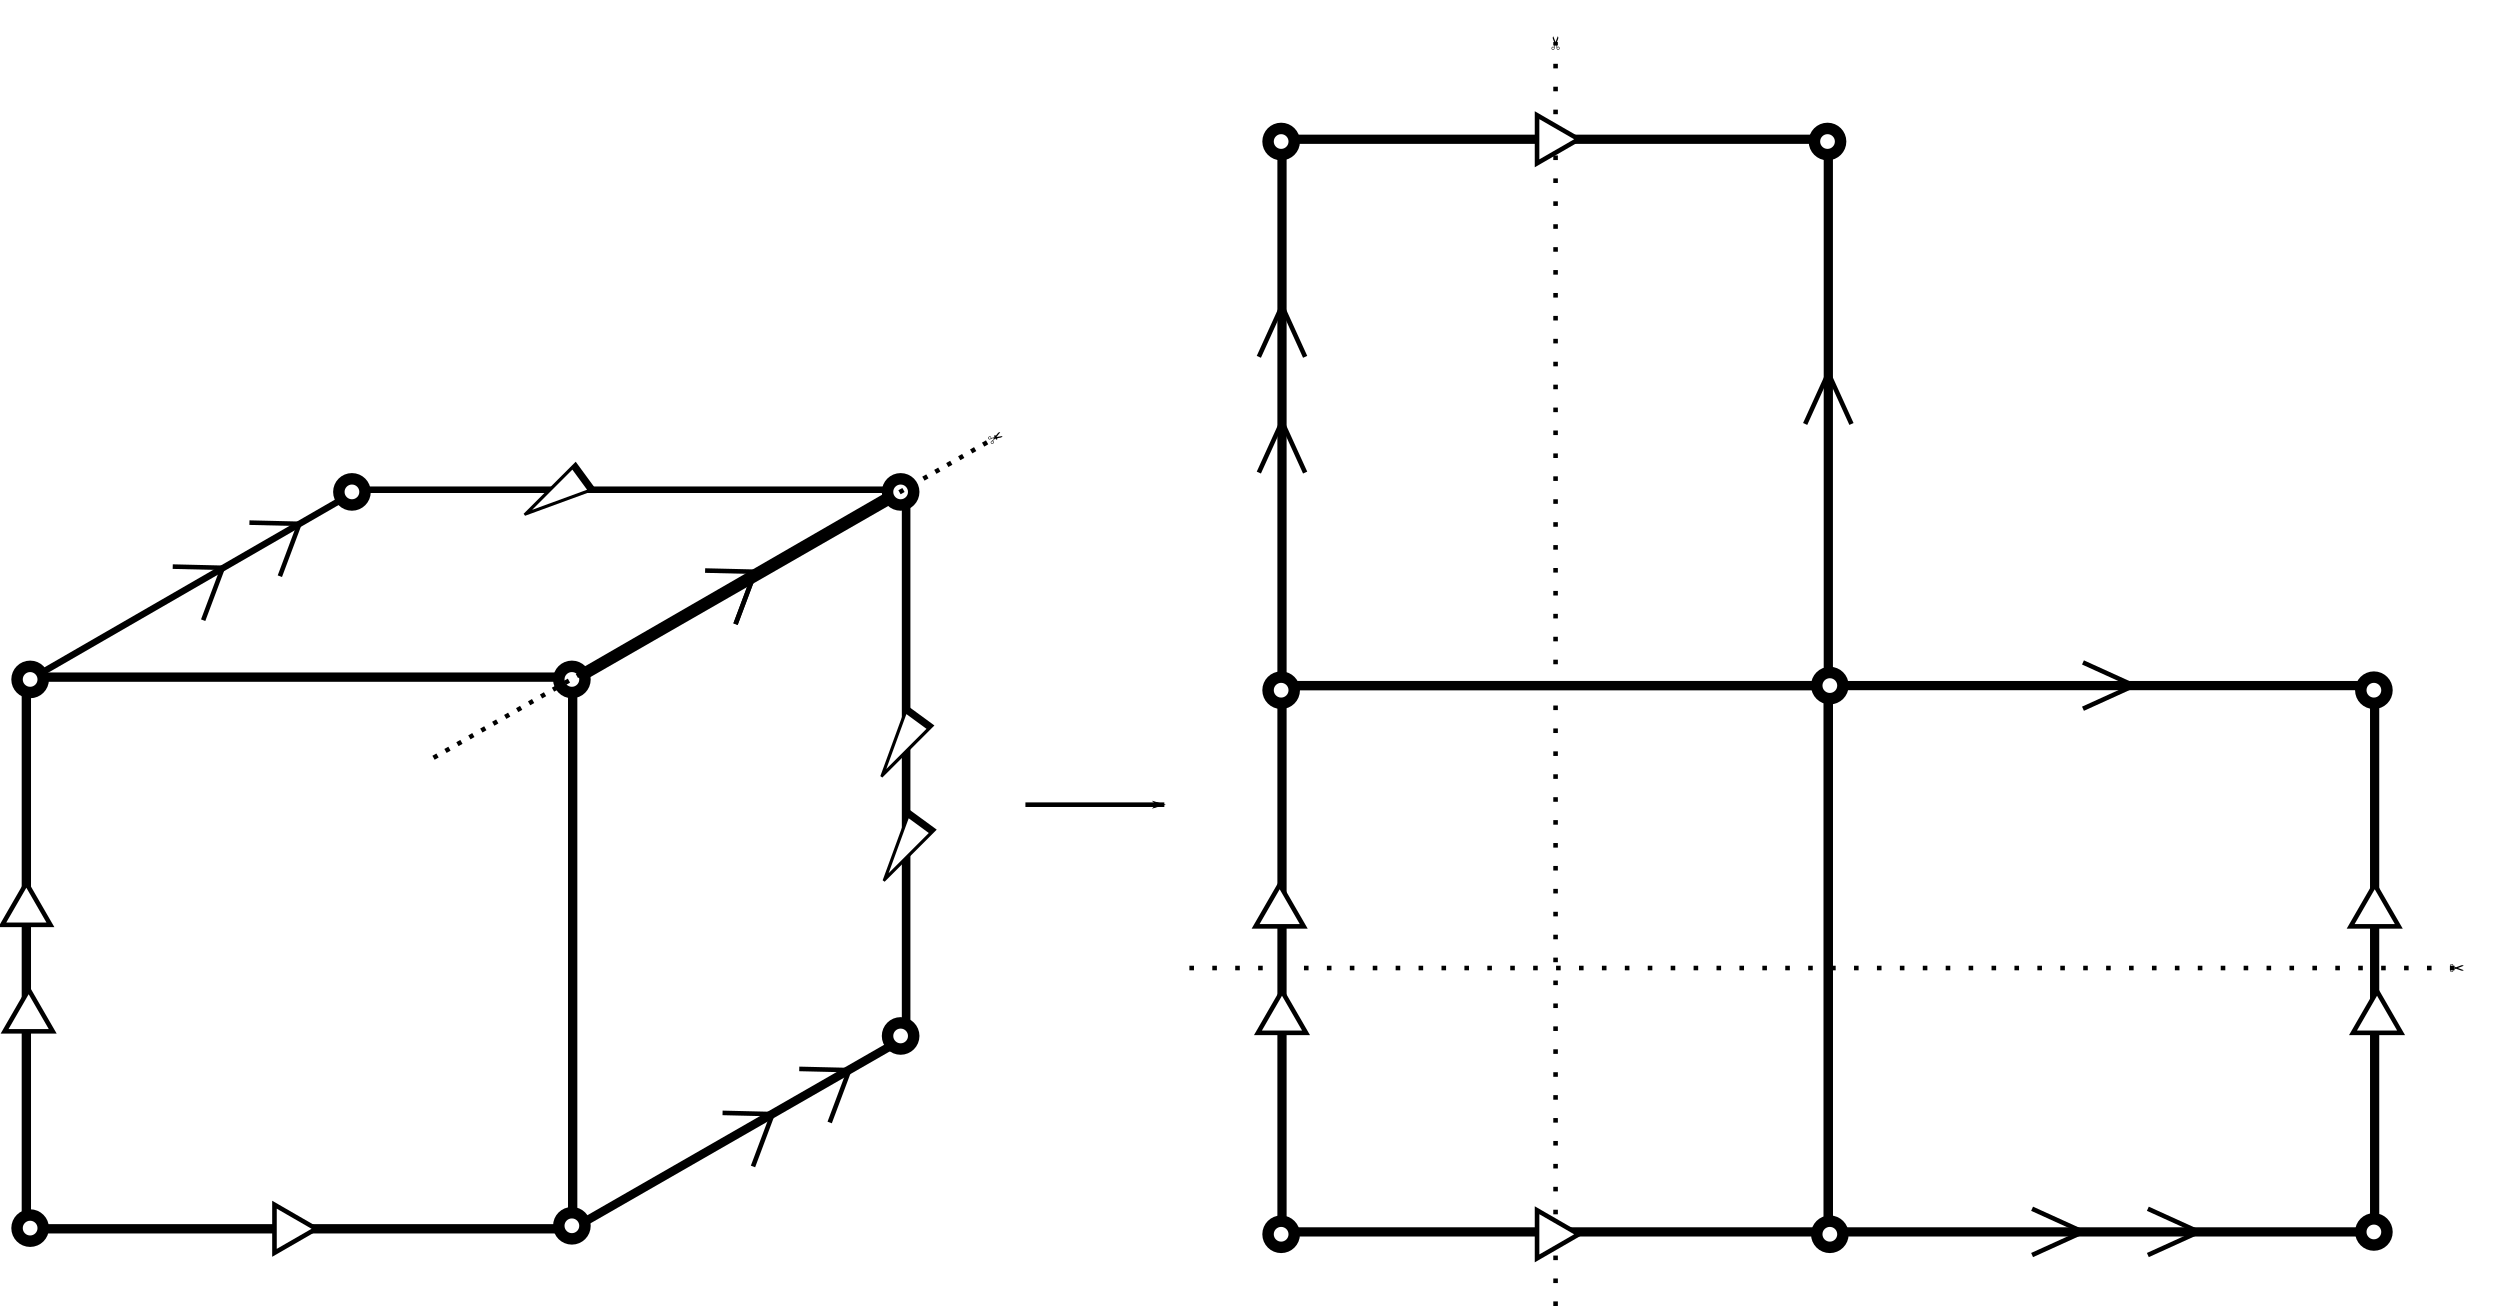 <?xml version="1.0" encoding="UTF-8" standalone="no"?>
<!-- Created with Inkscape (http://www.inkscape.org/) -->

<svg
   xmlns:dc="http://purl.org/dc/elements/1.1/"
   xmlns:cc="http://creativecommons.org/ns#"
   xmlns:rdf="http://www.w3.org/1999/02/22-rdf-syntax-ns#"
   xmlns:svg="http://www.w3.org/2000/svg"
   xmlns="http://www.w3.org/2000/svg"
   xmlns:sodipodi="http://sodipodi.sourceforge.net/DTD/sodipodi-0.dtd"
   xmlns:inkscape="http://www.inkscape.org/namespaces/inkscape"
   width="545.41"
   height="285.419"
   id="svg2"
   version="1.1"
   inkscape:version="0.48.4 r9939"
   sodipodi:docname="LTorus.svg"
   inkscape:export-filename="/home/bitrat/Documents/Hooper/cube/tex/step-surface/images/coverdirection.png"
   inkscape:export-xdpi="111.93349"
   inkscape:export-ydpi="111.93349">
  <defs
     id="defs4">
    <marker
       inkscape:stockid="Scissors"
       orient="auto"
       refY="0"
       refX="0"
       id="Scissors"
       style="overflow:visible">
      <path
         id="schere"
         d="M 9.09,-3.606 C 8.12,-4.777 6.37,-4.736 5.062,-4.233 l -8.212,3.078 c -2.388,-1.307 -4.748,-0.933 -4.748,-1.569 0,-0.497 0.457,-0.388 0.388,-1.683 -0.066,-1.243 -1.364,-2.163 -2.59,-2.082 -1.227,-0.007 -2.499,0.933 -2.51,2.23 -0.091,1.306 1.007,2.52 2.307,2.605 1.522,0.227 4.218,-0.696 5.483,1.571 -0.942,1.738 -2.614,1.743 -4.126,1.656 -1.255,-0.072 -2.762,0.287 -3.361,1.521 -0.578,1.182 -0.011,2.865 1.317,3.226 1.34,0.492 3.181,-0.13 3.499,-1.671 0.246,-1.188 -0.595,-1.746 -0.273,-2.177 0.244,-0.325 1.791,-0.137 4.547,-1.375 L 5.676,4.233 C 6.8,4.547 8.173,4.536 9.168,3.431 L -0.052,-0.054 9.09,-3.606 z m -18.308,-1.901 c 1.295,0.723 1.189,2.684 -0.156,3.063 -1.217,0.424 -2.771,-0.759 -2.383,-2.077 0.227,-1.082 1.653,-1.481 2.54,-0.986 z m 0.056,8.017 c 1.351,0.499 1.121,2.784 -0.252,3.092 -0.911,0.316 -2.214,-0.139 -2.306,-1.212 -0.178,-1.305 1.356,-2.484 2.558,-1.879 z"
         style="fill:#000000"
         inkscape:connector-curvature="0" />
    </marker>
    <marker
       inkscape:stockid="Arrow1Lend"
       orient="auto"
       refY="0"
       refX="0"
       id="Arrow1Lend"
       style="overflow:visible">
      <path
         id="path5230"
         d="M 0,0 5,-5 -12.5,0 5,5 0,0 z"
         style="fill-rule:evenodd;stroke:#000000;stroke-width:1pt"
         transform="matrix(-0.8,0,0,-0.8,-10,0)"
         inkscape:connector-curvature="0" />
    </marker>
    <marker
       inkscape:stockid="Arrow1Lend"
       orient="auto"
       refY="0"
       refX="0"
       id="marker3046"
       style="overflow:visible">
      <path
         id="path3048"
         d="M 0,0 5,-5 -12.5,0 5,5 0,0 z"
         style="fill-rule:evenodd;stroke:#000000;stroke-width:1pt"
         transform="matrix(-0.8,0,0,-0.8,-10,0)"
         inkscape:connector-curvature="0" />
    </marker>
    <marker
       inkscape:stockid="Arrow1Mend"
       orient="auto"
       refY="0"
       refX="0"
       id="Arrow1Mend"
       style="overflow:visible">
      <path
         id="path5236"
         d="M 0,0 5,-5 -12.5,0 5,5 0,0 z"
         style="fill-rule:evenodd;stroke:#000000;stroke-width:1pt"
         transform="matrix(-0.4,0,0,-0.4,-4,0)"
         inkscape:connector-curvature="0" />
    </marker>
    <marker
       inkscape:stockid="Arrow1Mend"
       orient="auto"
       refY="0"
       refX="0"
       id="marker3052"
       style="overflow:visible">
      <path
         id="path3054"
         d="M 0,0 5,-5 -12.5,0 5,5 0,0 z"
         style="fill-rule:evenodd;stroke:#000000;stroke-width:1pt"
         transform="matrix(-0.4,0,0,-0.4,-4,0)"
         inkscape:connector-curvature="0" />
    </marker>
    <marker
       inkscape:stockid="Arrow1Mend"
       orient="auto"
       refY="0"
       refX="0"
       id="marker3056"
       style="overflow:visible">
      <path
         id="path3058"
         d="M 0,0 5,-5 -12.5,0 5,5 0,0 z"
         style="fill-rule:evenodd;stroke:#000000;stroke-width:1pt"
         transform="matrix(-0.4,0,0,-0.4,-4,0)"
         inkscape:connector-curvature="0" />
    </marker>
    <marker
       inkscape:stockid="Arrow1Mend"
       orient="auto"
       refY="0"
       refX="0"
       id="marker3060"
       style="overflow:visible">
      <path
         id="path3062"
         d="M 0,0 5,-5 -12.5,0 5,5 0,0 z"
         style="fill-rule:evenodd;stroke:#000000;stroke-width:1pt"
         transform="matrix(-0.4,0,0,-0.4,-4,0)"
         inkscape:connector-curvature="0" />
    </marker>
    <marker
       inkscape:stockid="Arrow1Lend"
       orient="auto"
       refY="0"
       refX="0"
       id="marker3064"
       style="overflow:visible">
      <path
         id="path3066"
         d="M 0,0 5,-5 -12.5,0 5,5 0,0 z"
         style="fill-rule:evenodd;stroke:#000000;stroke-width:1pt"
         transform="matrix(-0.8,0,0,-0.8,-10,0)"
         inkscape:connector-curvature="0" />
    </marker>
    <marker
       inkscape:stockid="Arrow1Mend"
       orient="auto"
       refY="0"
       refX="0"
       id="marker3068"
       style="overflow:visible">
      <path
         id="path3070"
         d="M 0,0 5,-5 -12.5,0 5,5 0,0 z"
         style="fill-rule:evenodd;stroke:#000000;stroke-width:1pt"
         transform="matrix(-0.4,0,0,-0.4,-4,0)"
         inkscape:connector-curvature="0" />
    </marker>
    <marker
       inkscape:stockid="Arrow1Mend"
       orient="auto"
       refY="0"
       refX="0"
       id="marker3072"
       style="overflow:visible">
      <path
         id="path3074"
         d="M 0,0 5,-5 -12.5,0 5,5 0,0 z"
         style="fill-rule:evenodd;stroke:#000000;stroke-width:1pt"
         transform="matrix(-0.4,0,0,-0.4,-4,0)"
         inkscape:connector-curvature="0" />
    </marker>
    <marker
       inkscape:stockid="Arrow1Lend"
       orient="auto"
       refY="0"
       refX="0"
       id="marker3076"
       style="overflow:visible">
      <path
         id="path3078"
         d="M 0,0 5,-5 -12.5,0 5,5 0,0 z"
         style="fill-rule:evenodd;stroke:#000000;stroke-width:1pt"
         transform="matrix(-0.8,0,0,-0.8,-10,0)"
         inkscape:connector-curvature="0" />
    </marker>
    <marker
       inkscape:stockid="Arrow1Mend"
       orient="auto"
       refY="0"
       refX="0"
       id="marker3080"
       style="overflow:visible">
      <path
         id="path3082"
         d="M 0,0 5,-5 -12.5,0 5,5 0,0 z"
         style="fill-rule:evenodd;stroke:#000000;stroke-width:1pt"
         transform="matrix(-0.4,0,0,-0.4,-4,0)"
         inkscape:connector-curvature="0" />
    </marker>
    <marker
       inkscape:stockid="Arrow1Mend"
       orient="auto"
       refY="0"
       refX="0"
       id="marker3084"
       style="overflow:visible">
      <path
         id="path3086"
         d="M 0,0 5,-5 -12.5,0 5,5 0,0 z"
         style="fill-rule:evenodd;stroke:#000000;stroke-width:1pt"
         transform="matrix(-0.4,0,0,-0.4,-4,0)"
         inkscape:connector-curvature="0" />
    </marker>
    <marker
       inkscape:stockid="Arrow1Lend"
       orient="auto"
       refY="0"
       refX="0"
       id="Arrow1Lend-3"
       style="overflow:visible">
      <path
         id="path5230-6"
         d="M 0,0 5,-5 -12.5,0 5,5 0,0 z"
         style="fill-rule:evenodd;stroke:#000000;stroke-width:1pt"
         transform="matrix(-0.8,0,0,-0.8,-10,0)"
         inkscape:connector-curvature="0" />
    </marker>
    <marker
       inkscape:stockid="Arrow1Lend"
       orient="auto"
       refY="0"
       refX="0"
       id="marker3249"
       style="overflow:visible">
      <path
         id="path3251"
         d="M 0,0 5,-5 -12.5,0 5,5 0,0 z"
         style="fill-rule:evenodd;stroke:#000000;stroke-width:1pt"
         transform="matrix(-0.8,0,0,-0.8,-10,0)"
         inkscape:connector-curvature="0" />
    </marker>
    <marker
       inkscape:stockid="Arrow1Lend"
       orient="auto"
       refY="0"
       refX="0"
       id="marker3253"
       style="overflow:visible">
      <path
         id="path3255"
         d="M 0,0 5,-5 -12.5,0 5,5 0,0 z"
         style="fill-rule:evenodd;stroke:#000000;stroke-width:1pt"
         transform="matrix(-0.8,0,0,-0.8,-10,0)"
         inkscape:connector-curvature="0" />
    </marker>
    <marker
       inkscape:stockid="Arrow1Lend"
       orient="auto"
       refY="0"
       refX="0"
       id="marker3257"
       style="overflow:visible">
      <path
         id="path3259"
         d="M 0,0 5,-5 -12.5,0 5,5 0,0 z"
         style="fill-rule:evenodd;stroke:#000000;stroke-width:1pt"
         transform="matrix(-0.8,0,0,-0.8,-10,0)"
         inkscape:connector-curvature="0" />
    </marker>
  </defs>
  <sodipodi:namedview
     id="base"
     pagecolor="#ffffff"
     bordercolor="#666666"
     borderopacity="1.0"
     inkscape:pageopacity="0.0"
     inkscape:pageshadow="2"
     inkscape:zoom="1.4"
     inkscape:cx="164.01728"
     inkscape:cy="146.77845"
     inkscape:document-units="px"
     inkscape:current-layer="layer1"
     showgrid="true"
     inkscape:snap-bbox="true"
     inkscape:window-width="1280"
     inkscape:window-height="782"
     inkscape:window-x="0"
     inkscape:window-y="0"
     inkscape:window-maximized="1"
     fit-margin-top="0"
     fit-margin-left="0"
     fit-margin-right="0"
     fit-margin-bottom="0"
     inkscape:object-paths="true"
     inkscape:snap-grids="false"
     inkscape:object-nodes="true"
     inkscape:snap-global="true">
    <inkscape:grid
       type="xygrid"
       id="grid2985"
       empspacing="5"
       visible="true"
       enabled="true"
       snapvisiblegridlinesonly="true"
       originx="82.174px"
       originy="-819.309px" />
  </sodipodi:namedview>
  <g
     inkscape:label="Layer 1"
     inkscape:groupmode="layer"
     id="layer1"
     transform="translate(82.174,52.366)">
    <rect
       y="-21.984"
       x="197.511"
       height="119.187"
       width="119.187"
       id="rect9565"
       style="fill:none;stroke:#000000;stroke-width:2.013;stroke-miterlimit:4;stroke-opacity:1;stroke-dasharray:none" />
    <rect
       style="fill:none;stroke:#000000;stroke-width:2.013;stroke-miterlimit:4;stroke-opacity:1;stroke-dasharray:none"
       id="rect9567"
       width="119.187"
       height="119.187"
       x="197.511"
       y="97.203" />
    <rect
       y="97.203"
       x="316.698"
       height="119.187"
       width="119.187"
       id="rect9569"
       style="fill:none;stroke:#000000;stroke-width:2.013;stroke-miterlimit:4;stroke-opacity:1;stroke-dasharray:none" />
    <path
       inkscape:connector-curvature="0"
       id="path9571"
       d="m 372.256,92.152 11.112,5.051"
       style="fill:none;stroke:#000000;stroke-width:1px;stroke-linecap:butt;stroke-linejoin:miter;stroke-opacity:1" />
    <path
       style="fill:none;stroke:#000000;stroke-width:1px;stroke-linecap:butt;stroke-linejoin:miter;stroke-opacity:1"
       d="m 372.256,102.254 11.112,-5.051"
       id="path9573"
       inkscape:connector-curvature="0" />
    <path
       inkscape:connector-curvature="0"
       id="path9575"
       d="m 321.749,40.129 -5.051,-11.112"
       style="fill:none;stroke:#000000;stroke-width:1px;stroke-linecap:butt;stroke-linejoin:miter;stroke-opacity:1" />
    <path
       style="fill:none;stroke:#000000;stroke-width:1px;stroke-linecap:butt;stroke-linejoin:miter;stroke-opacity:1"
       d="m 311.647,40.129 5.051,-11.112"
       id="path9577"
       inkscape:connector-curvature="0" />
    <path
       style="fill:none;stroke:#000000;stroke-width:1px;stroke-linecap:butt;stroke-linejoin:miter;stroke-opacity:1"
       d="m 202.561,50.736 -5.051,-11.112"
       id="path9579"
       inkscape:connector-curvature="0" />
    <path
       inkscape:connector-curvature="0"
       id="path9581"
       d="m 192.46,50.736 5.051,-11.112"
       style="fill:none;stroke:#000000;stroke-width:1px;stroke-linecap:butt;stroke-linejoin:miter;stroke-opacity:1" />
    <path
       inkscape:connector-curvature="0"
       id="path9583"
       d="m 202.561,25.482 -5.051,-11.112"
       style="fill:none;stroke:#000000;stroke-width:1px;stroke-linecap:butt;stroke-linejoin:miter;stroke-opacity:1" />
    <path
       style="fill:none;stroke:#000000;stroke-width:1px;stroke-linecap:butt;stroke-linejoin:miter;stroke-opacity:1"
       d="m 192.46,25.482 5.051,-11.112"
       id="path9585"
       inkscape:connector-curvature="0" />
    <g
       id="g9595"
       transform="matrix(0,1,-1,0,321.483,270.408)">
      <path
         style="fill:none;stroke:#000000;stroke-width:1px;stroke-linecap:butt;stroke-linejoin:miter;stroke-opacity:1"
         d="m -48.967,-39.673 -5.051,-11.112"
         id="path9587"
         inkscape:connector-curvature="0" />
      <path
         inkscape:connector-curvature="0"
         id="path9589"
         d="m -59.068,-39.673 5.051,-11.112"
         style="fill:none;stroke:#000000;stroke-width:1px;stroke-linecap:butt;stroke-linejoin:miter;stroke-opacity:1" />
      <path
         inkscape:connector-curvature="0"
         id="path9591"
         d="m -48.967,-64.927 -5.051,-11.112"
         style="fill:none;stroke:#000000;stroke-width:1px;stroke-linecap:butt;stroke-linejoin:miter;stroke-opacity:1" />
      <path
         style="fill:none;stroke:#000000;stroke-width:1px;stroke-linecap:butt;stroke-linejoin:miter;stroke-opacity:1"
         d="m -59.068,-64.927 5.051,-11.112"
         id="path9593"
         inkscape:connector-curvature="0" />
    </g>
    <path
       style="fill:none;stroke:#000000;stroke-width:1;stroke-linecap:butt;stroke-linejoin:miter;stroke-miterlimit:4;stroke-opacity:1;stroke-dasharray:1, 4;stroke-dashoffset:0;marker-end:url(#Scissors)"
       d="m 257.197,232.553 0,-275.75"
       id="path9601"
       inkscape:connector-curvature="0"
       sodipodi:nodetypes="cc" />
    <path
       inkscape:connector-curvature="0"
       id="path9603"
       d="m 177.308,158.822 276.761,0"
       style="fill:none;stroke:#000000;stroke-width:1;stroke-linecap:butt;stroke-linejoin:miter;stroke-miterlimit:4;stroke-opacity:1;stroke-dasharray:1, 4;stroke-dashoffset:0;marker-end:url(#Scissors)"
       sodipodi:nodetypes="cc" />
    <path
       sodipodi:type="arc"
       style="fill:#ffffff;fill-opacity:1;stroke:#000000;stroke-width:2.5;stroke-linecap:butt;stroke-linejoin:miter;stroke-miterlimit:4;stroke-opacity:1;stroke-dasharray:none;stroke-dashoffset:0"
       id="path9609"
       sodipodi:cx="345.71429"
       sodipodi:cy="261.84766"
       sodipodi:rx="2.8571429"
       sodipodi:ry="2.8571429"
       d="m 348.571,261.848 c 0,1.578 -1.279,2.857 -2.857,2.857 -1.578,0 -2.857,-1.279 -2.857,-2.857 0,-1.578 1.279,-2.857 2.857,-2.857 1.578,0 2.857,1.279 2.857,2.857 z"
       transform="translate(-28.684,-164.645)" />
    <path
       transform="translate(90.008,-45.447)"
       d="m 348.571,261.848 c 0,1.578 -1.279,2.857 -2.857,2.857 -1.578,0 -2.857,-1.279 -2.857,-2.857 0,-1.578 1.279,-2.857 2.857,-2.857 1.578,0 2.857,1.279 2.857,2.857 z"
       sodipodi:ry="2.8571429"
       sodipodi:rx="2.8571429"
       sodipodi:cy="261.84766"
       sodipodi:cx="345.71429"
       id="path9611"
       style="fill:#ffffff;fill-opacity:1;stroke:#000000;stroke-width:2.5;stroke-linecap:butt;stroke-linejoin:miter;stroke-miterlimit:4;stroke-opacity:1;stroke-dasharray:none;stroke-dashoffset:0"
       sodipodi:type="arc" />
    <path
       sodipodi:type="arc"
       style="fill:#ffffff;fill-opacity:1;stroke:#000000;stroke-width:2.5;stroke-linecap:butt;stroke-linejoin:miter;stroke-miterlimit:4;stroke-opacity:1;stroke-dasharray:none;stroke-dashoffset:0"
       id="path9613"
       sodipodi:cx="345.71429"
       sodipodi:cy="261.84766"
       sodipodi:rx="2.8571429"
       sodipodi:ry="2.8571429"
       d="m 348.571,261.848 c 0,1.578 -1.279,2.857 -2.857,2.857 -1.578,0 -2.857,-1.279 -2.857,-2.857 0,-1.578 1.279,-2.857 2.857,-2.857 1.578,0 2.857,1.279 2.857,2.857 z"
       transform="translate(90.008,-163.635)" />
    <path
       transform="translate(-148.388,-163.635)"
       d="m 348.571,261.848 c 0,1.578 -1.279,2.857 -2.857,2.857 -1.578,0 -2.857,-1.279 -2.857,-2.857 0,-1.578 1.279,-2.857 2.857,-2.857 1.578,0 2.857,1.279 2.857,2.857 z"
       sodipodi:ry="2.8571429"
       sodipodi:rx="2.8571429"
       sodipodi:cy="261.84766"
       sodipodi:cx="345.71429"
       id="path9615"
       style="fill:#ffffff;fill-opacity:1;stroke:#000000;stroke-width:2.5;stroke-linecap:butt;stroke-linejoin:miter;stroke-miterlimit:4;stroke-opacity:1;stroke-dasharray:none;stroke-dashoffset:0"
       sodipodi:type="arc" />
    <path
       sodipodi:type="arc"
       style="fill:#ffffff;fill-opacity:1;stroke:#000000;stroke-width:2.5;stroke-linecap:butt;stroke-linejoin:miter;stroke-miterlimit:4;stroke-opacity:1;stroke-dasharray:none;stroke-dashoffset:0"
       id="path9617"
       sodipodi:cx="345.71429"
       sodipodi:cy="261.84766"
       sodipodi:rx="2.8571429"
       sodipodi:ry="2.8571429"
       d="m 348.571,261.848 c 0,1.578 -1.279,2.857 -2.857,2.857 -1.578,0 -2.857,-1.279 -2.857,-2.857 0,-1.578 1.279,-2.857 2.857,-2.857 1.578,0 2.857,1.279 2.857,2.857 z"
       transform="translate(-148.388,-44.942)" />
    <path
       transform="translate(-28.684,-44.942)"
       d="m 348.571,261.848 c 0,1.578 -1.279,2.857 -2.857,2.857 -1.578,0 -2.857,-1.279 -2.857,-2.857 0,-1.578 1.279,-2.857 2.857,-2.857 1.578,0 2.857,1.279 2.857,2.857 z"
       sodipodi:ry="2.8571429"
       sodipodi:rx="2.8571429"
       sodipodi:cy="261.84766"
       sodipodi:cx="345.71429"
       id="path9619"
       style="fill:#ffffff;fill-opacity:1;stroke:#000000;stroke-width:2.5;stroke-linecap:butt;stroke-linejoin:miter;stroke-miterlimit:4;stroke-opacity:1;stroke-dasharray:none;stroke-dashoffset:0"
       sodipodi:type="arc" />
    <path
       sodipodi:type="arc"
       style="fill:#ffffff;fill-opacity:1;stroke:#000000;stroke-width:2.5;stroke-linecap:butt;stroke-linejoin:miter;stroke-miterlimit:4;stroke-opacity:1;stroke-dasharray:none;stroke-dashoffset:0"
       id="path9621"
       sodipodi:cx="345.71429"
       sodipodi:cy="261.84766"
       sodipodi:rx="2.8571429"
       sodipodi:ry="2.8571429"
       d="m 348.571,261.848 c 0,1.578 -1.279,2.857 -2.857,2.857 -1.578,0 -2.857,-1.279 -2.857,-2.857 0,-1.578 1.279,-2.857 2.857,-2.857 1.578,0 2.857,1.279 2.857,2.857 z"
       transform="translate(-148.388,-283.338)" />
    <path
       transform="translate(-29.19,-283.338)"
       d="m 348.571,261.848 c 0,1.578 -1.279,2.857 -2.857,2.857 -1.578,0 -2.857,-1.279 -2.857,-2.857 0,-1.578 1.279,-2.857 2.857,-2.857 1.578,0 2.857,1.279 2.857,2.857 z"
       sodipodi:ry="2.8571429"
       sodipodi:rx="2.8571429"
       sodipodi:cy="261.84766"
       sodipodi:cx="345.71429"
       id="path9623"
       style="fill:#ffffff;fill-opacity:1;stroke:#000000;stroke-width:2.5;stroke-linecap:butt;stroke-linejoin:miter;stroke-miterlimit:4;stroke-opacity:1;stroke-dasharray:none;stroke-dashoffset:0"
       sodipodi:type="arc" />
    <path
       sodipodi:type="star"
       style="fill:#ffffff;fill-opacity:1;stroke:#000000;stroke-width:1;stroke-linecap:butt;stroke-linejoin:miter;stroke-miterlimit:4;stroke-opacity:1;stroke-dasharray:none;stroke-dashoffset:0"
       id="path9627"
       sodipodi:sides="3"
       sodipodi:cx="-297.995"
       sodipodi:cy="69.899513"
       sodipodi:r1="6.060915"
       sodipodi:r2="3.0304575"
       sodipodi:arg1="-1.5707963"
       sodipodi:arg2="-0.52359878"
       inkscape:flatsided="false"
       inkscape:rounded="0"
       inkscape:randomized="0"
       d="m -297.995,63.839 2.624,4.546 2.624,4.546 -5.249,0 -5.249,0 2.624,-4.546 z"
       transform="matrix(0,1,-1,0,326.086,276.011)"
       inkscape:transform-center-x="-1.5152286" />
    <path
       inkscape:transform-center-y="-1.5152288"
       transform="translate(495.001,76.801)"
       d="m -297.995,63.839 2.624,4.546 2.624,4.546 -5.249,0 -5.249,0 2.624,-4.546 z"
       inkscape:randomized="0"
       inkscape:rounded="0"
       inkscape:flatsided="false"
       sodipodi:arg2="-0.52359878"
       sodipodi:arg1="-1.5707963"
       sodipodi:r2="3.0304575"
       sodipodi:r1="6.060915"
       sodipodi:cy="69.899513"
       sodipodi:cx="-297.995"
       sodipodi:sides="3"
       id="path9631"
       style="fill:#ffffff;fill-opacity:1;stroke:#000000;stroke-width:1;stroke-linecap:butt;stroke-linejoin:miter;stroke-miterlimit:4;stroke-opacity:1;stroke-dasharray:none;stroke-dashoffset:0"
       sodipodi:type="star" />
    <path
       sodipodi:type="star"
       style="fill:#ffffff;fill-opacity:1;stroke:#000000;stroke-width:1;stroke-linecap:butt;stroke-linejoin:miter;stroke-miterlimit:4;stroke-opacity:1;stroke-dasharray:none;stroke-dashoffset:0"
       id="path9633"
       sodipodi:sides="3"
       sodipodi:cx="-297.995"
       sodipodi:cy="69.899513"
       sodipodi:r1="6.060915"
       sodipodi:r2="3.0304575"
       sodipodi:arg1="-1.5707963"
       sodipodi:arg2="-0.52359878"
       inkscape:flatsided="false"
       inkscape:rounded="0"
       inkscape:randomized="0"
       d="m -297.995,63.839 2.624,4.546 2.624,4.546 -5.249,0 -5.249,0 2.624,-4.546 z"
       transform="translate(495.506,100.034)"
       inkscape:transform-center-y="-1.5152288" />
    <path
       sodipodi:type="star"
       style="fill:#ffffff;fill-opacity:1;stroke:#000000;stroke-width:1;stroke-linecap:butt;stroke-linejoin:miter;stroke-miterlimit:4;stroke-opacity:1;stroke-dasharray:none;stroke-dashoffset:0"
       id="path9635"
       sodipodi:sides="3"
       sodipodi:cx="-297.995"
       sodipodi:cy="69.899513"
       sodipodi:r1="6.060915"
       sodipodi:r2="3.0304575"
       sodipodi:arg1="-1.5707963"
       sodipodi:arg2="-0.52359878"
       inkscape:flatsided="false"
       inkscape:rounded="0"
       inkscape:randomized="0"
       d="m -297.995,63.839 2.624,4.546 2.624,4.546 -5.249,0 -5.249,0 2.624,-4.546 z"
       transform="translate(733.902,76.801)"
       inkscape:transform-center-y="-1.5152288" />
    <path
       inkscape:transform-center-y="-1.5152288"
       transform="translate(734.407,100.034)"
       d="m -297.995,63.839 2.624,4.546 2.624,4.546 -5.249,0 -5.249,0 2.624,-4.546 z"
       inkscape:randomized="0"
       inkscape:rounded="0"
       inkscape:flatsided="false"
       sodipodi:arg2="-0.52359878"
       sodipodi:arg1="-1.5707963"
       sodipodi:r2="3.0304575"
       sodipodi:r1="6.060915"
       sodipodi:cy="69.899513"
       sodipodi:cx="-297.995"
       sodipodi:sides="3"
       id="path9637"
       style="fill:#ffffff;fill-opacity:1;stroke:#000000;stroke-width:1;stroke-linecap:butt;stroke-linejoin:miter;stroke-miterlimit:4;stroke-opacity:1;stroke-dasharray:none;stroke-dashoffset:0"
       sodipodi:type="star" />
    <path
       inkscape:transform-center-x="-1.5152286"
       transform="matrix(0,1,-1,0,326.086,514.912)"
       d="m -297.995,63.839 2.624,4.546 2.624,4.546 -5.249,0 -5.249,0 2.624,-4.546 z"
       inkscape:randomized="0"
       inkscape:rounded="0"
       inkscape:flatsided="false"
       sodipodi:arg2="-0.52359878"
       sodipodi:arg1="-1.5707963"
       sodipodi:r2="3.0304575"
       sodipodi:r1="6.060915"
       sodipodi:cy="69.899513"
       sodipodi:cx="-297.995"
       sodipodi:sides="3"
       id="path9639"
       style="fill:#ffffff;fill-opacity:1;stroke:#000000;stroke-width:1;stroke-linecap:butt;stroke-linejoin:miter;stroke-miterlimit:4;stroke-opacity:1;stroke-dasharray:none;stroke-dashoffset:0"
       sodipodi:type="star" />
    <rect
       y="95.356"
       x="-76.425"
       height="120.353"
       width="119.188"
       id="rect9641"
       style="fill:none;stroke:#000000;stroke-width:2.034;stroke-linecap:round;stroke-miterlimit:4;stroke-opacity:1;stroke-dasharray:none" />
    <rect
       style="fill:none;stroke:#000000;stroke-width:2.847;stroke-linecap:round;stroke-miterlimit:4;stroke-opacity:1;stroke-dasharray:none"
       id="rect9647"
       width="117.524"
       height="81.76"
       x="90.4"
       y="108.952"
       transform="matrix(1,0,-0.866,0.5,0,0)" />
    <rect
       transform="matrix(0,1,0.867,-0.498,0,0)"
       y="49.298"
       x="121.049"
       height="83.93"
       width="119.187"
       id="rect9649"
       style="fill:none;stroke:#000000;stroke-width:2.161;stroke-linecap:round;stroke-miterlimit:4;stroke-opacity:1;stroke-dasharray:none" />
    <path
       sodipodi:type="arc"
       style="fill:#ffffff;fill-opacity:1;stroke:#000000;stroke-width:2.5;stroke-linecap:butt;stroke-linejoin:miter;stroke-miterlimit:4;stroke-opacity:1;stroke-dasharray:none;stroke-dashoffset:0"
       id="path9651"
       sodipodi:cx="345.71429"
       sodipodi:cy="261.84766"
       sodipodi:rx="2.8571429"
       sodipodi:ry="2.8571429"
       d="m 348.571,261.848 c 0,1.578 -1.279,2.857 -2.857,2.857 -1.578,0 -2.857,-1.279 -2.857,-2.857 0,-1.578 1.279,-2.857 2.857,-2.857 1.578,0 2.857,1.279 2.857,2.857 z"
       transform="translate(-303.125,-165.987)" />
    <path
       transform="translate(-231.404,-206.898)"
       d="m 348.571,261.848 c 0,1.578 -1.279,2.857 -2.857,2.857 -1.578,0 -2.857,-1.279 -2.857,-2.857 0,-1.578 1.279,-2.857 2.857,-2.857 1.578,0 2.857,1.279 2.857,2.857 z"
       sodipodi:ry="2.8571429"
       sodipodi:rx="2.8571429"
       sodipodi:cy="261.84766"
       sodipodi:cx="345.71429"
       id="path9653"
       style="fill:#ffffff;fill-opacity:1;stroke:#000000;stroke-width:2.5;stroke-linecap:butt;stroke-linejoin:miter;stroke-miterlimit:4;stroke-opacity:1;stroke-dasharray:none;stroke-dashoffset:0"
       sodipodi:type="arc" />
    <path
       sodipodi:type="arc"
       style="fill:#ffffff;fill-opacity:1;stroke:#000000;stroke-width:2.5;stroke-linecap:butt;stroke-linejoin:miter;stroke-miterlimit:4;stroke-opacity:1;stroke-dasharray:none;stroke-dashoffset:0"
       id="path9655"
       sodipodi:cx="345.71429"
       sodipodi:cy="261.84766"
       sodipodi:rx="2.8571429"
       sodipodi:ry="2.8571429"
       d="m 348.571,261.848 c 0,1.578 -1.279,2.857 -2.857,2.857 -1.578,0 -2.857,-1.279 -2.857,-2.857 0,-1.578 1.279,-2.857 2.857,-2.857 1.578,0 2.857,1.279 2.857,2.857 z"
       transform="translate(-231.404,-88.205)" />
    <path
       transform="translate(-303.125,-46.789)"
       d="m 348.571,261.848 c 0,1.578 -1.279,2.857 -2.857,2.857 -1.578,0 -2.857,-1.279 -2.857,-2.857 0,-1.578 1.279,-2.857 2.857,-2.857 1.578,0 2.857,1.279 2.857,2.857 z"
       sodipodi:ry="2.8571429"
       sodipodi:rx="2.8571429"
       sodipodi:cy="261.84766"
       sodipodi:cx="345.71429"
       id="path9657"
       style="fill:#ffffff;fill-opacity:1;stroke:#000000;stroke-width:2.5;stroke-linecap:butt;stroke-linejoin:miter;stroke-miterlimit:4;stroke-opacity:1;stroke-dasharray:none;stroke-dashoffset:0"
       sodipodi:type="arc" />
    <path
       sodipodi:type="arc"
       style="fill:#ffffff;fill-opacity:1;stroke:#000000;stroke-width:2.5;stroke-linecap:butt;stroke-linejoin:miter;stroke-miterlimit:4;stroke-opacity:1;stroke-dasharray:none;stroke-dashoffset:0"
       id="path9659"
       sodipodi:cx="345.71429"
       sodipodi:cy="261.84766"
       sodipodi:rx="2.8571429"
       sodipodi:ry="2.8571429"
       d="m 348.571,261.848 c 0,1.578 -1.279,2.857 -2.857,2.857 -1.578,0 -2.857,-1.279 -2.857,-2.857 0,-1.578 1.279,-2.857 2.857,-2.857 1.578,0 2.857,1.279 2.857,2.857 z"
       transform="translate(-351.107,-206.898)" />
    <path
       transform="translate(-421.313,-165.987)"
       d="m 348.571,261.848 c 0,1.578 -1.279,2.857 -2.857,2.857 -1.578,0 -2.857,-1.279 -2.857,-2.857 0,-1.578 1.279,-2.857 2.857,-2.857 1.578,0 2.857,1.279 2.857,2.857 z"
       sodipodi:ry="2.8571429"
       sodipodi:rx="2.8571429"
       sodipodi:cy="261.84766"
       sodipodi:cx="345.71429"
       id="path9661"
       style="fill:#ffffff;fill-opacity:1;stroke:#000000;stroke-width:2.5;stroke-linecap:butt;stroke-linejoin:miter;stroke-miterlimit:4;stroke-opacity:1;stroke-dasharray:none;stroke-dashoffset:0"
       sodipodi:type="arc" />
    <path
       sodipodi:type="arc"
       style="fill:#ffffff;fill-opacity:1;stroke:#000000;stroke-width:2.5;stroke-linecap:butt;stroke-linejoin:miter;stroke-miterlimit:4;stroke-opacity:1;stroke-dasharray:none;stroke-dashoffset:0"
       id="path9663"
       sodipodi:cx="345.71429"
       sodipodi:cy="261.84766"
       sodipodi:rx="2.8571429"
       sodipodi:ry="2.8571429"
       d="m 348.571,261.848 c 0,1.578 -1.279,2.857 -2.857,2.857 -1.578,0 -2.857,-1.279 -2.857,-2.857 0,-1.578 1.279,-2.857 2.857,-2.857 1.578,0 2.857,1.279 2.857,2.857 z"
       transform="translate(-421.313,-46.284)" />
    <path
       style="fill:none;stroke:#000000;stroke-width:1px;stroke-linecap:butt;stroke-linejoin:miter;stroke-opacity:1"
       d="m 78.293,83.797 4.286,-11.429"
       id="path9665"
       inkscape:connector-curvature="0" />
    <path
       inkscape:connector-curvature="0"
       id="path9667"
       d="m 71.655,72.108 10.923,0.26"
       style="fill:none;stroke:#000000;stroke-width:1px;stroke-linecap:butt;stroke-linejoin:miter;stroke-opacity:1"
       sodipodi:nodetypes="cc" />
    <path
       inkscape:connector-curvature="0"
       id="path9669"
       d="m 78.293,83.797 4.286,-11.429"
       style="fill:none;stroke:#000000;stroke-width:1px;stroke-linecap:butt;stroke-linejoin:miter;stroke-opacity:1" />
    <path
       sodipodi:nodetypes="cc"
       style="fill:none;stroke:#000000;stroke-width:1px;stroke-linecap:butt;stroke-linejoin:miter;stroke-opacity:1"
       d="m 92.194,180.832 10.923,0.26"
       id="path9671"
       inkscape:connector-curvature="0" />
    <path
       style="fill:none;stroke:#000000;stroke-width:1px;stroke-linecap:butt;stroke-linejoin:miter;stroke-opacity:1"
       d="m 98.832,192.52 4.286,-11.429"
       id="path9673"
       inkscape:connector-curvature="0" />
    <path
       inkscape:connector-curvature="0"
       id="path9675"
       d="m 75.463,190.428 10.923,0.26"
       style="fill:none;stroke:#000000;stroke-width:1px;stroke-linecap:butt;stroke-linejoin:miter;stroke-opacity:1"
       sodipodi:nodetypes="cc" />
    <path
       inkscape:connector-curvature="0"
       id="path9677"
       d="m 82.101,202.117 4.286,-11.429"
       style="fill:none;stroke:#000000;stroke-width:1px;stroke-linecap:butt;stroke-linejoin:miter;stroke-opacity:1" />
    <path
       inkscape:connector-curvature="0"
       id="path9679"
       d="m -27.758,61.652 10.923,0.26"
       style="fill:none;stroke:#000000;stroke-width:1px;stroke-linecap:butt;stroke-linejoin:miter;stroke-opacity:1"
       sodipodi:nodetypes="cc" />
    <path
       inkscape:connector-curvature="0"
       id="path9681"
       d="m -21.12,73.34 4.286,-11.429"
       style="fill:none;stroke:#000000;stroke-width:1px;stroke-linecap:butt;stroke-linejoin:miter;stroke-opacity:1" />
    <path
       sodipodi:nodetypes="cc"
       style="fill:none;stroke:#000000;stroke-width:1px;stroke-linecap:butt;stroke-linejoin:miter;stroke-opacity:1"
       d="m -44.489,71.248 10.923,0.26"
       id="path9683"
       inkscape:connector-curvature="0" />
    <path
       style="fill:none;stroke:#000000;stroke-width:1px;stroke-linecap:butt;stroke-linejoin:miter;stroke-opacity:1"
       d="m -37.851,82.937 4.286,-11.429"
       id="path9685"
       inkscape:connector-curvature="0" />
    <path
       sodipodi:type="star"
       style="fill:#ffffff;fill-opacity:1;stroke:#000000;stroke-width:1;stroke-linecap:butt;stroke-linejoin:miter;stroke-miterlimit:4;stroke-opacity:1;stroke-dasharray:none;stroke-dashoffset:0"
       id="path9687"
       sodipodi:sides="3"
       sodipodi:cx="-297.995"
       sodipodi:cy="69.899513"
       sodipodi:r1="6.060915"
       sodipodi:r2="3.0304575"
       sodipodi:arg1="-1.5707963"
       sodipodi:arg2="-0.52359878"
       inkscape:flatsided="false"
       inkscape:rounded="0"
       inkscape:randomized="0"
       d="m -297.995,63.839 2.624,4.546 2.624,4.546 -5.249,0 -5.249,0 2.624,-4.546 z"
       transform="translate(221.57,76.469)"
       inkscape:transform-center-y="-1.5152288" />
    <path
       inkscape:transform-center-y="-1.5152288"
       transform="translate(222.075,99.703)"
       d="m -297.995,63.839 2.624,4.546 2.624,4.546 -5.249,0 -5.249,0 2.624,-4.546 z"
       inkscape:randomized="0"
       inkscape:rounded="0"
       inkscape:flatsided="false"
       sodipodi:arg2="-0.52359878"
       sodipodi:arg1="-1.5707963"
       sodipodi:r2="3.0304575"
       sodipodi:r1="6.060915"
       sodipodi:cy="69.899513"
       sodipodi:cx="-297.995"
       sodipodi:sides="3"
       id="path9689"
       style="fill:#ffffff;fill-opacity:1;stroke:#000000;stroke-width:1;stroke-linecap:butt;stroke-linejoin:miter;stroke-miterlimit:4;stroke-opacity:1;stroke-dasharray:none;stroke-dashoffset:0"
       sodipodi:type="star" />
    <path
       inkscape:transform-center-y="1.1092193"
       transform="matrix(1,-1,0,1,413.562,-259.407)"
       d="m -297.995,63.839 2.624,4.546 2.624,4.546 -5.249,0 -5.249,0 2.624,-4.546 z"
       inkscape:randomized="0"
       inkscape:rounded="0"
       inkscape:flatsided="false"
       sodipodi:arg2="-0.52359878"
       sodipodi:arg1="-1.5707963"
       sodipodi:r2="3.0304575"
       sodipodi:r1="6.060915"
       sodipodi:cy="69.899513"
       sodipodi:cx="-297.995"
       sodipodi:sides="3"
       id="path9691"
       style="fill:#ffffff;fill-opacity:1;stroke:#000000;stroke-width:1;stroke-linecap:butt;stroke-linejoin:miter;stroke-miterlimit:4;stroke-opacity:1;stroke-dasharray:none;stroke-dashoffset:0"
       sodipodi:type="star" />
    <path
       sodipodi:type="star"
       style="fill:#ffffff;fill-opacity:1;stroke:#000000;stroke-width:1;stroke-linecap:butt;stroke-linejoin:miter;stroke-miterlimit:4;stroke-opacity:1;stroke-dasharray:none;stroke-dashoffset:0"
       id="path9693"
       sodipodi:sides="3"
       sodipodi:cx="-297.995"
       sodipodi:cy="69.899513"
       sodipodi:r1="6.060915"
       sodipodi:r2="3.0304575"
       sodipodi:arg1="-1.5707963"
       sodipodi:arg2="-0.52359878"
       inkscape:flatsided="false"
       inkscape:rounded="0"
       inkscape:randomized="0"
       d="m -297.995,63.839 2.624,4.546 2.624,4.546 -5.249,0 -5.249,0 2.624,-4.546 z"
       transform="matrix(1,-1,0,1,414.067,-236.678)"
       inkscape:transform-center-y="1.1092193" />
    <path
       sodipodi:type="star"
       style="fill:#ffffff;fill-opacity:1;stroke:#000000;stroke-width:1;stroke-linecap:butt;stroke-linejoin:miter;stroke-miterlimit:4;stroke-opacity:1;stroke-dasharray:none;stroke-dashoffset:0"
       id="path9695"
       sodipodi:sides="3"
       sodipodi:cx="-297.995"
       sodipodi:cy="69.899513"
       sodipodi:r1="6.060915"
       sodipodi:r2="3.0304575"
       sodipodi:arg1="-1.5707963"
       sodipodi:arg2="-0.52359878"
       inkscape:flatsided="false"
       inkscape:rounded="0"
       inkscape:randomized="0"
       d="m -297.995,63.839 2.624,4.546 2.624,4.546 -5.249,0 -5.249,0 2.624,-4.546 z"
       transform="matrix(0,1,-1,0,50.636,513.704)"
       inkscape:transform-center-x="-1.5152286" />
    <path
       inkscape:transform-center-x="1.1092245"
       transform="matrix(-1,1,-1,0,-187.255,352.471)"
       d="m -297.995,63.839 2.624,4.546 2.624,4.546 -5.249,0 -5.249,0 2.624,-4.546 z"
       inkscape:randomized="0"
       inkscape:rounded="0"
       inkscape:flatsided="false"
       sodipodi:arg2="-0.52359878"
       sodipodi:arg1="-1.5707963"
       sodipodi:r2="3.0304575"
       sodipodi:r1="6.060915"
       sodipodi:cy="69.899513"
       sodipodi:cx="-297.995"
       sodipodi:sides="3"
       id="path9699"
       style="fill:#ffffff;fill-opacity:1;stroke:#000000;stroke-width:1;stroke-linecap:butt;stroke-linejoin:miter;stroke-miterlimit:4;stroke-opacity:1;stroke-dasharray:none;stroke-dashoffset:0"
       sodipodi:type="star" />
    <path
       style="fill:none;stroke:#000000;stroke-width:1px;stroke-linecap:butt;stroke-linejoin:miter;stroke-opacity:1;marker-end:url(#marker3257)"
       d="m -48.487,151.217 30.305,0"
       id="path9701"
       inkscape:connector-curvature="0"
       transform="translate(190.022,-28.029)" />
    <path
       style="fill:none;stroke:#000000;stroke-width:1;stroke-linecap:butt;stroke-linejoin:miter;stroke-miterlimit:4;stroke-opacity:1;stroke-dasharray:1, 2;stroke-dashoffset:0;marker-end:url(#Scissors)"
       d="M -177.616,140.979 -54.812,71.007"
       id="path10345"
       inkscape:connector-curvature="0"
       transform="translate(190.022,-28.029)"
       sodipodi:nodetypes="cc" />
  </g>
</svg>
